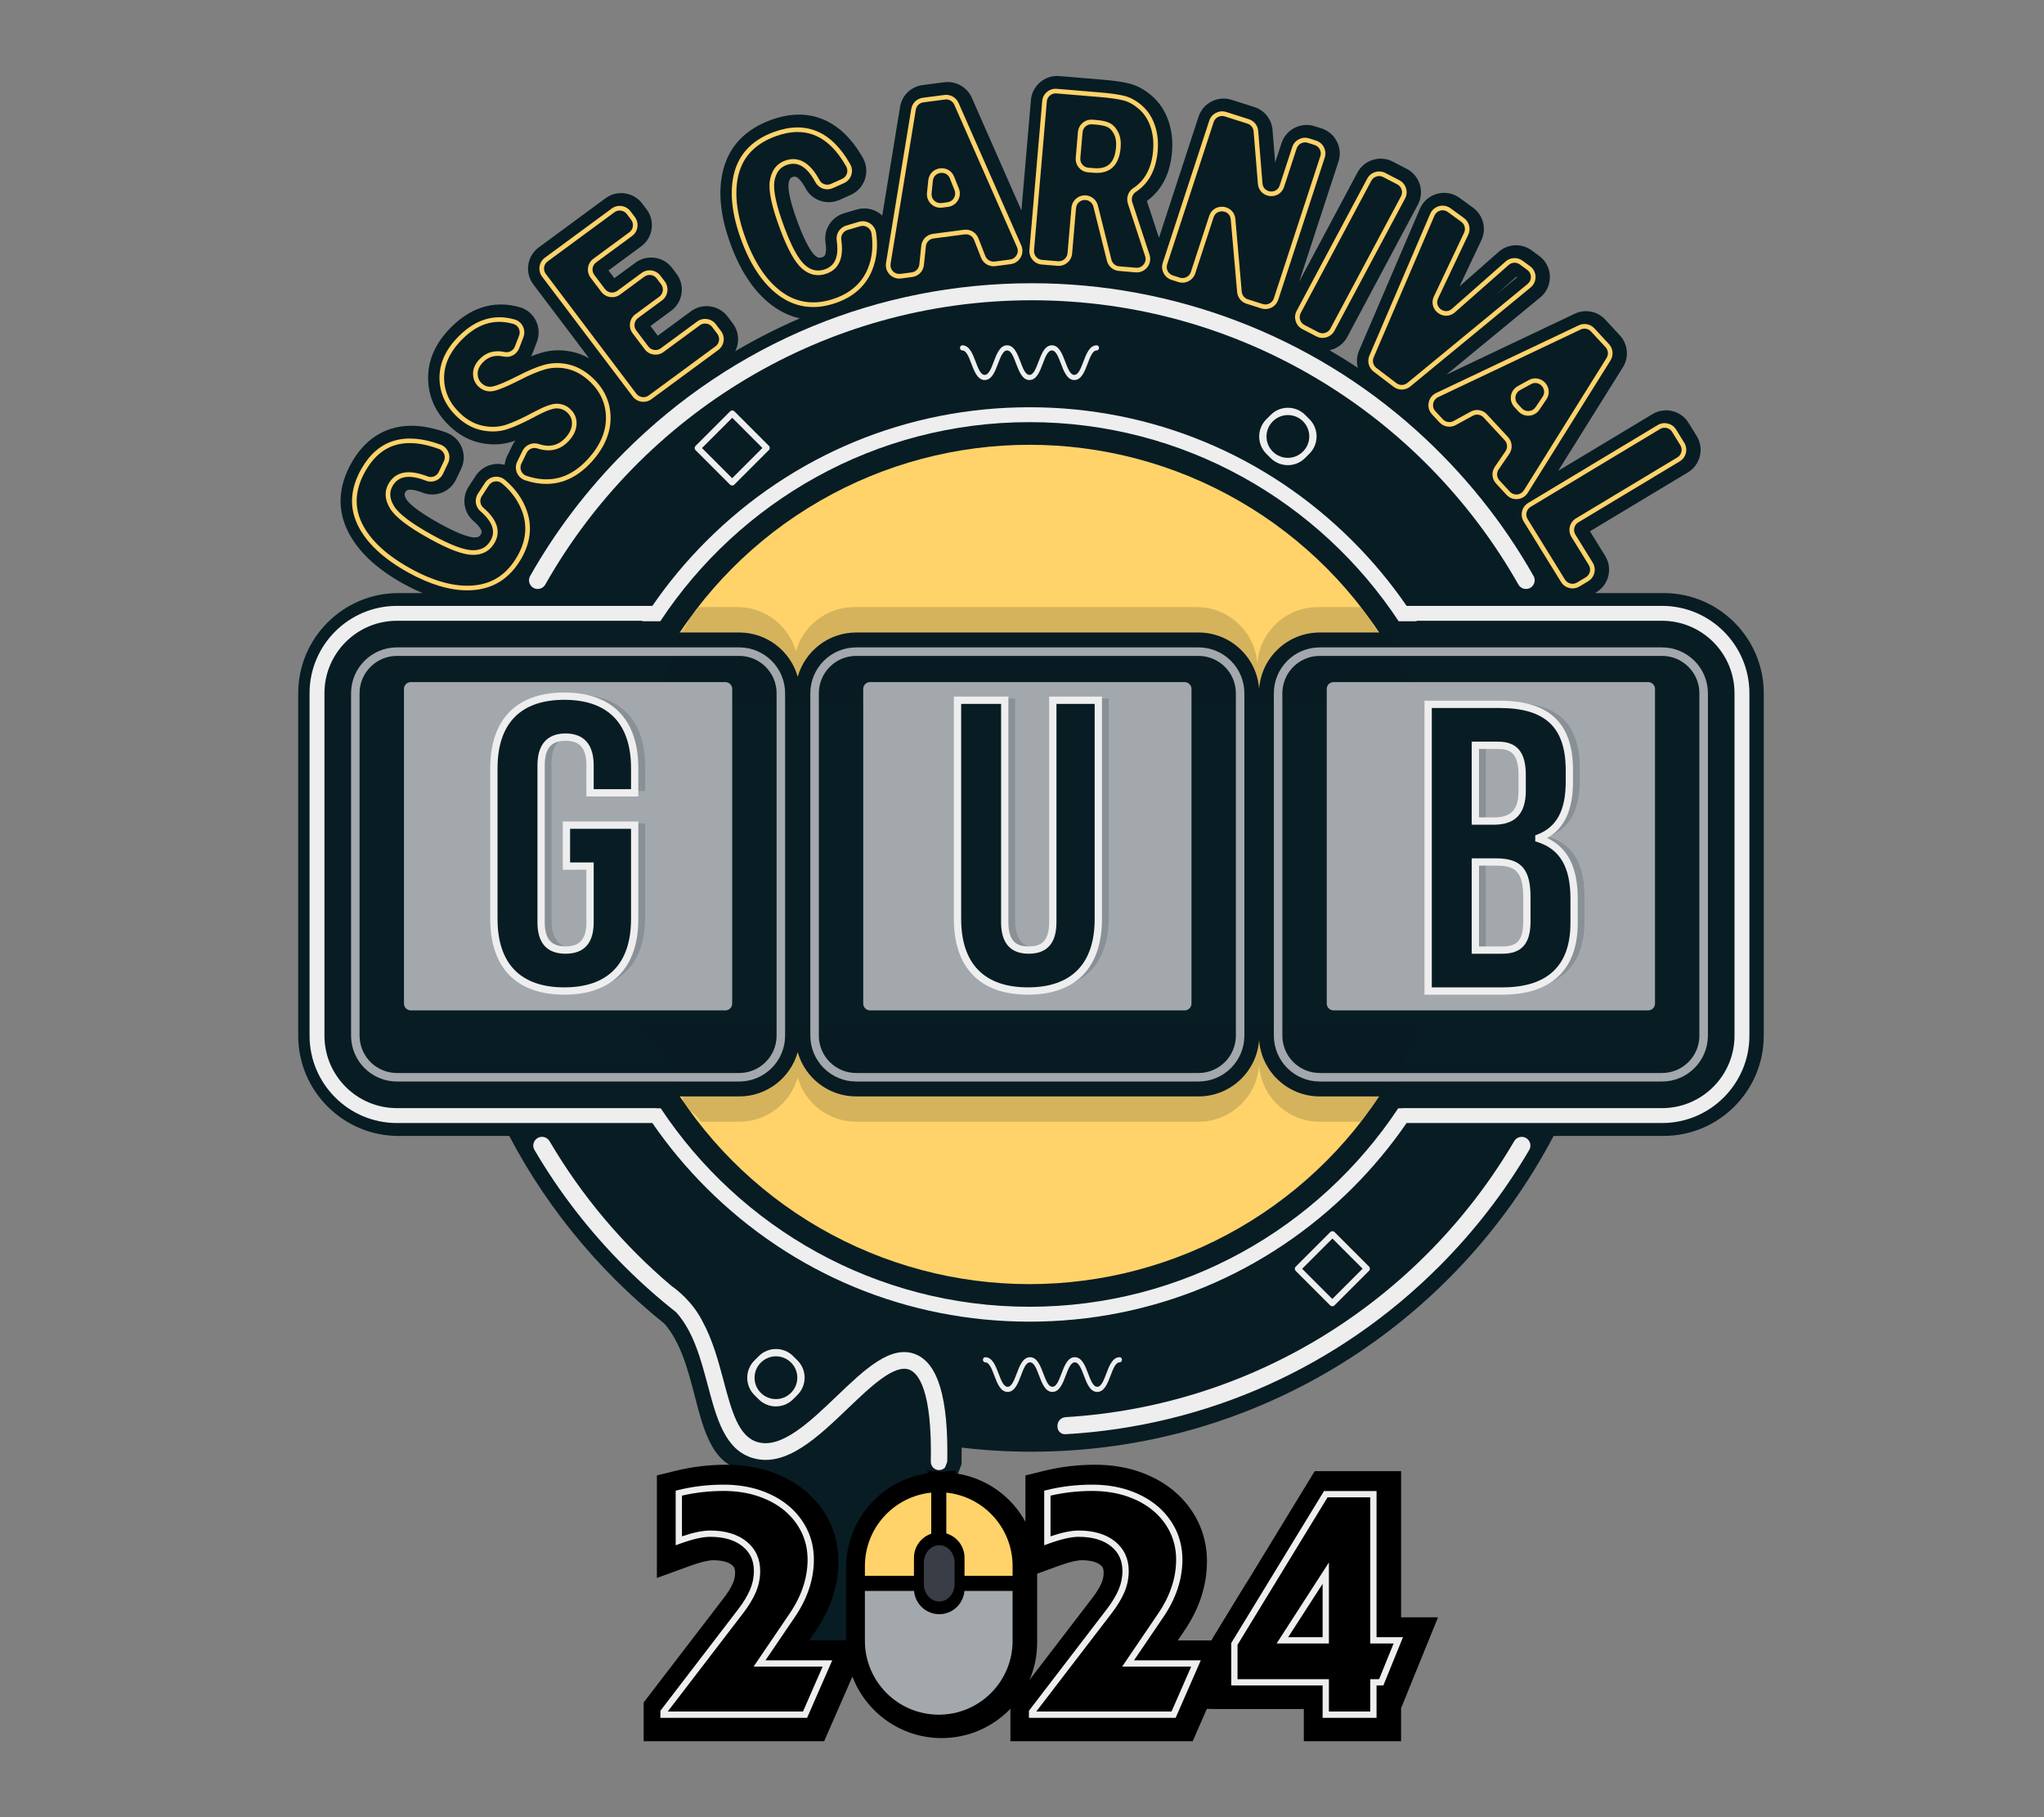 <?xml version="1.0" encoding="utf-8"?>
<!-- Generator: Adobe Illustrator 26.0.0, SVG Export Plug-In . SVG Version: 6.00 Build 0)  -->
<svg version="1.1" id="Layer_1" xmlns="http://www.w3.org/2000/svg" xmlns:xlink="http://www.w3.org/1999/xlink" x="0px" y="0px"
	 viewBox="0 0 4500 4000" style="enable-background:new 0 0 4500 4000;" xml:space="preserve">
<rect x="0" y="0" width="4500" height="4000" fill="#808080" stroke="none"/>
<style type="text/css">
	.st0{fill:#081C23;}
	.st1{fill:#FFD36A;}
	.st2{fill:#EEEEEE;}
	.st3{opacity:0.17;fill:#081C23;}
	.st4{fill:#A3A8AD;}
	.st5{opacity:0.17;}
	.st6{fill:#393D46;}
</style>
<g>
	<g>
		<path class="st0" d="M1975.37,3005.05c-52.96-22.02-109.34,33.34-169.04,91.95c-58.26,57.2-118.51,116.33-169.73,101.38
			c-41.09-12-55.78-68.58-72.79-134.11c-11.27-43.41-23.67-91-45.9-132.49c-21.84-44.21-57.15-70.77-64.58-76.02
			c-0.53-0.38-1.03-0.77-1.52-1.19c-103.68-90.05-192.32-197.76-261.44-318.63c-3.36-5.88-9.47-9.52-16.11-9.52h-0.12
			c-14.4,0-23.4,16.07-16.11,28.82c52.83,92.5,117.5,178.69,193.3,256.52c35.18,36.12,72.16,69.72,110.65,100.85
			c0.11,0.13,0.18,0.28,0.29,0.4c36.67,42.07,52.34,102.43,67.49,160.81c18.98,73.13,36.91,142.21,97.3,159.85
			c70.42,20.58,138.03-45.77,203.55-110.09c48.98-48.09,99.64-97.82,131.67-84.49c18.36,7.63,48.69,44.06,45.56,202.2
			c-0.19,9.93,7.38,18.27,17.16,18.62c0.2,0,0.4,0.01,0.6,0.01c4.88,0,9.48-2.09,12.87-5.89c1.59-4.35,3.05-8.33,4.65-12.68
			C2045.78,3102.43,2023.62,3025.12,1975.37,3005.05z"/>
		<g>
			<path class="st0" d="M3662.47,1305.44h-150.98l2.92-1.75c13.37-8.03,22.76-20.82,26.44-35.98c3.68-15.16,1.19-30.83-7.01-44.1
				l-33.45-54.13l215.56-129.63c13.37-8.03,22.76-20.82,26.44-35.98c3.68-15.16,1.19-30.81-7.01-44.08l-18.01-29.15
				c-16.57-26.85-52.06-35.45-79.12-19.2l-207.81,124.96l142.51-228.04c13.82-22.12,11.09-50.91-6.62-70.05l-32.15-34.71
				c-17.29-18.69-44.33-23.89-67.33-12.99l-282.33,133.97l206.54-169.96c13.93-11.46,21.63-28.38,21.1-46.42
				c-0.53-18.05-9.2-34.47-23.78-45.1l-16.57-12.07c-22.1-16.1-51.87-14.73-72.41,3.36l-86.15,75.93l48.06-101.48
				c11.9-25.12,4.22-55.23-18.23-71.59l-29.74-21.66c-14.33-10.43-32.34-13.73-49.42-9.03c-17.1,4.7-30.9,16.73-37.9,33.02
				l-133.87,312.08c-5.32,12.35-6.02,25.72-2.7,37.98c-20.42-13.5-41.24-26.42-62.41-38.73c16.57-3.49,30.98-14.09,39.13-29.36
				l155.41-291.11c7.33-13.75,8.84-29.53,4.22-44.42c-4.62-14.9-14.78-27.04-28.62-34.24l-30.92-16.07
				c-28.02-14.56-62.92-3.73-77.78,24.14l-128.2,240.13l86.4-264.19c4.85-14.8,3.6-30.57-3.49-44.41
				c-7.09-13.86-19.16-24.08-34-28.79l-15.18-4.83c-30.19-9.62-62.75,7.07-72.59,37.18l-14.03,42.86l-5.85-71.76
				c-1.92-23.51-17.69-43.33-40.16-50.48l-50.06-15.91c-30.19-9.62-62.75,7.07-72.59,37.18l-87.19,266.56l-26.6-80.97
				c32.62-23.66,51.21-59.73,55.3-107.36c2.13-24.64-0.51-47.84-7.82-68.92c-7.69-22.17-19.86-40.61-36.11-54.78
				c-15.76-13.73-32.49-22.95-49.74-27.4c-13.97-3.6-33.77-6.49-58.83-8.58l-95.56-7.98c-31.73-2.66-59.79,21.01-62.53,52.74
				l-20.91,243.16l-109.29-248.2c-10.28-23.34-35.15-37.37-60.51-34.09l-47.69,6.24c-25.55,3.32-45.5,22.65-49.67,48.04
				l-39.22,239.24c-2.64-2.49-5.53-4.75-8.66-6.73c-14.12-8.96-31.41-11.37-47.42-6.64l-28.02,8.28
				c-27.49,8.13-45.06,35.6-40.88,63.94c2.7,18.27,0.17,25.96-1.57,28.92c-1.3,2.23-2.68,2.79-5.37,3.77
				c-5.81,2.09-9.52,2.06-16.16-3.71c-4.86-4.26-18.29-19.76-37.62-71.69c-21.82-58.6-21.59-80.31-20.5-86.91
				c1.92-11.54,5.81-12.95,8.35-13.88c3.11-1.13,5-1.7,7.84-0.58c3.62,1.43,11.2,6.62,21.25,25.36
				c14.22,26.55,46.99,37.69,74.55,25.38l24.76-11.05c14.86-6.62,26.32-19.31,31.41-34.77c5.09-15.44,3.43-32.41-4.56-46.55
				c-23.61-41.84-52.93-70.33-87.09-84.66c-34.6-14.52-73.22-14.24-114.76,0.83c-55.94,20.27-91.36,56.76-105.25,108.44
				c-12.73,47.38-7.17,103.72,16.56,167.44c23.51,63.19,56.19,109.32,97.09,137.17c17.2,11.71,35.51,19.67,54.72,23.85
				c-48.87,21.1-96.45,45.27-142.47,72.39c2.87-5.6,4.85-11.69,5.77-18.1c2.26-15.44-1.7-30.81-11.11-43.25l-11.31-14.99
				c-19.03-25.15-55.13-30.41-80.53-11.73l-73.2,53.85l-16.12-21.33l45.44-33.43c12.56-9.26,20.74-22.85,22.98-38.32
				c2.24-15.44-1.7-30.81-11.11-43.25l-9.65-12.77c-19.01-25.15-55.13-30.41-80.51-11.73l-46.65,34.32l-12.94-17.1l71.97-52.97
				c12.58-9.26,20.76-22.87,23-38.31c2.24-15.44-1.7-30.81-11.11-43.27l-9.65-12.77c-19.01-25.13-55.13-30.4-80.53-11.73
				l-147.19,108.31c-12.58,9.26-20.74,22.85-22.98,38.3c-2.26,15.46,1.7,30.81,11.11,43.27l122.98,162.71
				c-11.99-6.83-24.57-11.67-37.58-14.48c-22.59-4.86-44.84-4.32-66.15,1.62c-7.5,2.09-15.63,4.9-24.34,8.35
				c1.34-2.39,2.53-4.92,3.54-7.54l9.3-24.19c5.83-15.12,5.05-32.15-2.15-46.67c-7.24-14.59-19.8-25.12-35.37-29.64
				c-57.94-16.84-112.98,1.24-159.16,52.29c-30.36,33.56-44.69,70.76-42.58,110.59c2.13,39.9,19.7,74.67,52.25,103.33
				c19.52,17.2,41.5,28.25,65.33,32.87c23.46,4.56,46.12,3.49,67.31-3.19c2.24-0.7,4.58-1.49,7.01-2.36
				c-2.51,3.17-4.71,6.64-6.54,10.39l-11.48,23.46c-3.04,6.18-4.88,12.78-5.58,19.48c-7.58-2.07-15.57-2.6-23.53-1.43
				c-16.42,2.41-31.04,11.75-40.13,25.64l-15.63,23.95c-15.78,24.19-11.22,56.62,10.64,75.48c14.69,12.65,17.48,20.31,17.99,23.02
				c0.45,2.36-0.13,3.51-1.49,5.9c-2.94,5.17-5.71,7.45-14.59,7.3c-6.56-0.11-27.11-3.28-76.21-30.43
				c-55.34-30.62-69.56-47.35-73.1-53.12c-6.05-9.86-4.15-13.22-2.88-15.42c1.6-2.83,2.56-4.34,5.41-5.28
				c3.73-1.23,13.03-2.11,33.28,5.81c28.09,10.99,60.26-1.81,73.25-29.15l11.35-23.89c6.96-14.67,7.43-31.72,1.28-46.76
				c-6.15-15.05-18.4-26.87-33.66-32.47c-45.48-16.67-86.49-19.52-121.92-8.5c-35.92,11.2-65.15,36.24-86.89,74.48
				c-29.28,51.49-32.17,102.08-8.62,150.37c21.5,44.08,62.77,83.21,122.66,116.34c14.35,7.94,28.47,14.75,42.31,20.5H877.1
				c-121.64,0-220.57,98.95-220.57,220.57v753.77c0,121.62,98.94,220.57,220.57,220.57h244.02
				c89.73,170.83,216.42,319.2,369.44,434.49c20.45,34.97,32.26,79.25,43.77,122.41c18.74,70.37,39.92,149.62,108.7,176.11
				c-21.82,1.43-43.26,4.7-64.02,9.79l-21.51,5.3v150.41l37.94-13.8c25.94-9.43,40.45-11.41,48.04-11.41
				c19.95,0,35.28,4.2,45.56,12.46c8.79,7.05,12.71,15.73,12.71,28.11c0,8.77-1.77,17.4-5.26,25.63
				c-4.09,9.56-10.5,20.08-19.06,31.26l-148.11,193.18v43.12h307.74l64.5-147.43c8.56,82.72,78.67,147.43,163.59,147.43
				c57.72,0,108.55-29.9,137.92-74.99v-317.18c-21.76-33.41-55.43-58.44-95.51-68.99l0.94-1.04l8.41-22.33l0.09-4.85
				c0.21-10.91,0.26-21.4,0.17-31.56c50.37,5.94,101.61,9.01,153.57,9.01c499.2,0,932.56-281.87,1149.62-695.13h242.1
				c121.62,0,220.57-98.95,220.57-220.57v-753.77C3883.04,1404.39,3784.09,1305.44,3662.47,1305.44z M3338.23,609.1l1.64,1.21
				l-45.56,37.48L3338.23,609.1z"/>
		</g>
		<circle class="st1" cx="2266.47" cy="1902.85" r="923.78"/>
		<path class="st0" d="M3659.16,1392.25h-753.78c-70.61,0-128.57,55.02-133.35,124.44c-4.78-69.42-62.74-124.44-133.35-124.44
			h-753.78c-61.15,0-112.81,41.28-128.66,97.42c-15.86-56.14-67.51-97.42-128.66-97.42H873.78c-73.73,0-133.71,59.98-133.71,133.7
			v753.79c0,73.73,59.98,133.71,133.71,133.71h753.78c61.15,0,112.81-41.28,128.66-97.42c15.86,56.14,67.51,97.42,128.66,97.42
			h753.78c70.61,0,128.57-55.03,133.35-124.44c4.78,69.41,62.74,124.44,133.35,124.44h753.78c73.73,0,133.71-59.98,133.71-133.71
			v-753.79C3792.86,1452.23,3732.88,1392.25,3659.16,1392.25z"/>
		<g>
			<g>
				<path class="st2" d="M1261.53,1848.54h32.87c0.53-9.61,1.25-19.18,2.06-28.71h-32.96
					C1262.72,1829.37,1262.03,1838.94,1261.53,1848.54z"/>
				<path class="st2" d="M3236.48,1819.83c0.81,9.54,1.53,19.1,2.06,28.71h32.87c-0.51-9.6-1.2-19.17-1.97-28.71H3236.48z"/>
				<path class="st2" d="M3659.16,1333.67h-562.43c-34.75-50.49-74.34-98.19-118.62-142.47
					c-190.09-190.09-442.82-294.77-711.64-294.77c-268.82,0-521.56,104.69-711.64,294.77c-44.28,44.27-83.87,91.97-118.62,142.47
					H873.78c-106.03,0-192.28,86.26-192.28,192.28v753.79c0,106.03,86.26,192.28,192.28,192.28h562.44
					c34.75,50.49,74.33,98.19,118.61,142.47c190.09,190.09,442.82,294.77,711.64,294.77c268.82,0,521.55-104.68,711.64-294.77
					c44.27-44.27,83.86-91.98,118.61-142.47h562.44c106.03,0,192.28-86.26,192.28-192.28v-753.79
					C3851.44,1419.93,3765.18,1333.67,3659.16,1333.67z M3818.64,2279.74c0,87.94-71.54,159.48-159.48,159.48h-572.7
					c0.01,0.13,0,0.26,0.01,0.38h-8.18c-174.5,263.04-473.2,436.86-811.82,436.86s-637.32-173.82-811.82-436.86h-9.83
					c0-0.13-0.02-0.25-0.03-0.38H873.78c-87.94,0-159.48-71.54-159.48-159.48v-753.79c0-87.94,71.54-159.48,159.48-159.48h540.78
					c-0.23,0.36-0.46,0.72-0.69,1.08h39.77c174.34-263.87,473.57-438.32,812.82-438.32s638.48,174.45,812.82,438.32h39.77
					c-0.23-0.36-0.46-0.72-0.69-1.08h540.78c87.94,0,159.48,71.54,159.48,159.48V2279.74z"/>
			</g>
		</g>
		<path class="st3" d="M1416.85,2254.15v21.98c18.76,3.11,36.21,13.87,45.77,31.12c21.98,39.63,35.86,81.3,42.87,124.75
			c2.47,3.28,4.8,6.65,7.05,10.08c12.58,5.68,23.16,15.26,30.16,27.11h84.86c61.15,0,112.81-41.28,128.66-97.42
			c15.86,56.14,67.51,97.42,128.66,97.42h753.78c70.61,0,128.57-55.03,133.35-124.44c4.78,69.41,62.74,124.44,133.35,124.44h91.82
			c4.59-9.41,11.36-17.63,19.64-23.98c0.32-0.7,0.6-1.42,0.96-2.11c2.64-8.12,7.15-15.14,13.54-21.07c0.8-0.8,1.59-1.59,2.39-2.39
			c0.22-0.22,0.48-0.4,0.7-0.62c8.2-18.77,25-33.34,45.13-38.25c1.93-2.28,3.85-4.57,5.79-6.85c0.17-5.17,0.11-10.38-0.27-15.67
			c-1.61-22.25,11.41-42.34,29.58-54.23v-49.86H1416.85z"/>
		<path class="st3" d="M3081.1,1447.22c0.38-5.29,0.45-10.51,0.27-15.67c-6.45-7.57-12.81-15.22-19.21-22.83
			c-4.94-2.11-9.53-4.88-13.79-8.09c-14.25-8.09-25.36-21.36-30.57-37.05c-6.41-5.68-11.71-12.56-15.56-20.26
			c-1.96-2.23-3.79-4.57-5.44-7.04h-95.42c-70.61,0-128.57,55.03-133.35,124.44c-4.78-69.41-62.74-124.44-133.35-124.44h-753.78
			c-61.15,0-112.81,41.28-128.66,97.42c-15.86-56.14-67.51-97.42-128.66-97.42h-87.09c-4.06,7.32-9.48,13.83-15.88,19.18
			c-1.34,2.19-2.85,4.26-4.43,6.28c-3.12,12.02-9.65,22.85-18.5,31.31c-7.72,36.41-20.4,71.54-39.04,105.17
			c-9.56,17.25-27.01,28.01-45.77,31.12v21.98h1697.81v-49.86C3092.51,1489.56,3079.49,1469.47,3081.1,1447.22z"/>
		<g>
			<g>
				<g>
					<g>
						<path class="st4" d="M1596.95,2224.1H904.4c-8.32,0-15.06-6.74-15.06-15.06v-692.55c0-8.32,6.74-15.06,15.06-15.06h692.55
							c8.32,0,15.06,6.74,15.06,15.06v692.55C1612.01,2217.36,1605.27,2224.1,1596.95,2224.1z"/>
					</g>
					<g>
						<path class="st4" d="M1627.57,2380.64H873.78c-55.64,0-100.9-45.26-100.9-100.9v-753.79c0-55.64,45.27-100.9,100.9-100.9
							h753.78c55.64,0,100.9,45.27,100.9,100.9v753.79C1728.47,2335.38,1683.2,2380.64,1627.57,2380.64z M873.78,1443.8
							c-45.3,0-82.16,36.85-82.16,82.16v753.79c0,45.3,36.86,82.16,82.16,82.16h753.78c45.3,0,82.16-36.86,82.16-82.16v-753.79
							c0-45.3-36.86-82.16-82.16-82.16H873.78z"/>
					</g>
				</g>
			</g>
			<g>
				<g>
					<g>
						<path class="st4" d="M2608.06,2224.1h-692.55c-8.32,0-15.06-6.74-15.06-15.06v-692.55c0-8.32,6.74-15.06,15.06-15.06h692.55
							c8.32,0,15.06,6.74,15.06,15.06v692.55C2623.12,2217.36,2616.38,2224.1,2608.06,2224.1z"/>
					</g>
					<g>
						<g>
							<path class="st4" d="M2638.68,2380.64h-753.78c-55.64,0-100.9-45.26-100.9-100.9v-753.79c0-55.64,45.27-100.9,100.9-100.9
								h753.78c55.64,0,100.9,45.27,100.9,100.9v753.79C2739.58,2335.38,2694.31,2380.64,2638.68,2380.64z M1884.89,1443.8
								c-45.3,0-82.16,36.85-82.16,82.16v753.79c0,45.3,36.86,82.16,82.16,82.16h753.78c45.3,0,82.16-36.86,82.16-82.16v-753.79
								c0-45.3-36.86-82.16-82.16-82.16H1884.89z"/>
						</g>
					</g>
				</g>
			</g>
			<g>
				<g>
					<g>
						<path class="st4" d="M3628.54,2224.1h-692.55c-8.32,0-15.06-6.74-15.06-15.06v-692.55c0-8.32,6.74-15.06,15.06-15.06h692.55
							c8.32,0,15.06,6.74,15.06,15.06v692.55C3643.6,2217.36,3636.86,2224.1,3628.54,2224.1z"/>
					</g>
					<g>
						<path class="st4" d="M3659.16,2380.64h-753.78c-55.64,0-100.9-45.26-100.9-100.9v-753.79c0-55.64,45.26-100.9,100.9-100.9
							h753.78c55.64,0,100.9,45.27,100.9,100.9v753.79C3760.06,2335.38,3714.8,2380.64,3659.16,2380.64z M2905.37,1443.8
							c-45.3,0-82.16,36.85-82.16,82.16v753.79c0,45.3,36.86,82.16,82.16,82.16h753.78c45.3,0,82.16-36.86,82.16-82.16v-753.79
							c0-45.3-36.86-82.16-82.16-82.16H2905.37z"/>
					</g>
				</g>
			</g>
		</g>
		<g>
			<g>
				<g>
					<path class="st1" d="M1028.76,1299.46c-39.21,0-82.88-13.18-130.12-39.31c-54.7-30.25-92.02-65.24-110.92-103.99
						c-19.22-39.39-16.6-81.12,7.78-124.01c36.63-64.43,95.34-82.4,174.48-53.38c7.8,2.86,14.07,8.91,17.22,16.6
						c3.15,7.7,2.91,16.43-0.66,23.94l-11.35,23.89c-6.64,13.98-23.07,20.55-37.39,14.94c-36.81-14.4-60.89-10.54-73.6,11.83
						c-7.68,13.51-6.58,27.97,3.38,44.2c10.4,16.94,38.5,38.16,83.52,63.06c40.19,22.23,70.28,33.66,89.44,33.96
						c18.23,0.28,31.21-6.77,39.64-21.59c11.51-20.25,4.11-41.29-22.62-64.34c-11.16-9.63-13.49-26.22-5.41-38.59l15.63-23.94
						c4.64-7.11,12.13-11.89,20.54-13.12c8.39-1.23,16.92,1.21,23.4,6.68c23.24,19.64,39.54,42.82,48.44,68.88
						c11.67,34.16,7.65,68.97-11.96,103.47c-23.82,41.9-58.27,65.44-102.4,69.96C1040.22,1299.18,1034.54,1299.46,1028.76,1299.46z
						 M902.19,975.34c-42.07,0-74.36,20.51-97.86,61.83c-22.62,39.8-25.14,78.33-7.48,114.53c17.97,36.83,53.87,70.33,106.7,99.55
						c52.35,28.96,99.86,41.49,141.2,37.24c41.24-4.23,72.18-25.45,94.59-64.87c18.11-31.86,21.87-63.87,11.18-95.15
						c-8.3-24.3-23.57-45.96-45.38-64.4c-4.25-3.59-9.84-5.19-15.36-4.38c-5.53,0.81-10.45,3.95-13.5,8.63l-15.63,23.94
						c-5.31,8.13-3.79,19.01,3.54,25.33c30.56,26.35,38.91,52.28,24.82,77.07c-10.28,18.08-26.65,27.08-48.64,26.73
						c-21.14-0.34-51.95-11.86-94.2-35.23c-47.23-26.12-75.78-47.92-87.27-66.64c-11.9-19.4-13.1-37.75-3.55-54.55
						c15.43-27.13,44.41-32.6,86.15-16.27c9.38,3.67,20.13-0.65,24.5-9.84l11.35-23.89c2.38-5.01,2.53-10.59,0.43-15.73
						c-2.1-5.13-6.11-9-11.3-10.91C942.93,979.68,921.53,975.34,902.19,975.34z"/>
				</g>
				<g>
					<path class="st1" d="M1202.68,1065.2c-14.95,0-30.48-2.65-46.57-7.97c-8.16-2.7-14.75-8.78-18.08-16.7
						c-3.32-7.89-3.07-16.82,0.7-24.51l11.49-23.46c6.48-13.23,21.79-19.77,35.62-15.2c24.15,7.99,43.62,3.33,59.53-14.25
						c8.84-9.77,13.51-19.98,13.86-30.36c0.34-10.15-3.43-18.54-11.51-25.66c-6.09-5.37-13.23-8.05-21.83-8.21
						c-6.03-0.07-18.64,2.62-44.15,16.23c-27.52,14.82-49.68,24.91-65.86,29.99c-16.67,5.25-34.66,6.06-53.45,2.41
						c-18.83-3.65-36.34-12.51-52.04-26.33c-26.62-23.45-40.99-51.58-42.69-83.61c-1.7-32.02,10.18-62.33,35.3-90.1
						c38.97-43.06,82.81-57.91,130.29-44.11c7.88,2.29,14.25,7.63,17.92,15.05c3.7,7.45,4.1,16.18,1.11,23.95l-9.31,24.19
						c-5.29,13.75-19.54,21.44-33.88,18.31c-19.35-4.24-34.77,0.35-47.13,14.01c-7.36,8.13-10.75,16.26-10.37,24.86
						c0.38,8.55,3.46,15.26,9.41,20.5c6.91,6.09,14.62,8.21,23.54,6.48c9.98-1.93,27.89-9.4,53.23-22.21
						c23.43-12.23,43.65-20.77,60.02-25.34c16.84-4.7,34.52-5.11,52.56-1.22c18.09,3.9,35.27,12.94,51.07,26.85l0,0
						c27.65,24.34,42.04,54.17,42.78,88.66c0.74,34.35-13.24,67.63-41.55,98.92C1273.26,1048.87,1239.76,1065.19,1202.68,1065.2z
						 M1176.78,986.08c-7.19,0-14.09,4.12-17.43,10.96l-11.49,23.46c-2.47,5.04-2.64,10.91-0.46,16.09
						c2.19,5.21,6.53,9.21,11.9,10.98c52.54,17.36,96.97,4.92,135.83-38.03c26.51-29.3,39.61-60.22,38.93-91.88
						c-0.67-31.53-13.91-58.86-39.33-81.25l0,0c-14.48-12.75-30.12-21.01-46.49-24.54c-16.41-3.54-32.45-3.18-47.68,1.07
						c-15.69,4.39-35.24,12.66-58.11,24.59c-26.61,13.45-44.89,21.02-55.94,23.15c-12.05,2.34-22.89-0.64-32.19-8.83
						c-8.02-7.06-12.34-16.38-12.84-27.68c-0.5-11.25,3.87-22.06,12.99-32.13c14.81-16.37,33.94-22.13,56.84-17.12
						c9.26,2.02,18.8-3.15,22.22-12.03l9.31-24.19c1.97-5.12,1.7-10.87-0.73-15.78c-2.4-4.84-6.53-8.32-11.65-9.8
						c-44.05-12.79-83.27,0.67-119.91,41.17c-23.24,25.69-34.24,53.53-32.69,82.74c1.55,29.2,14.76,54.94,39.26,76.52
						c14.32,12.61,30.22,20.68,47.26,23.98c17.11,3.32,33.42,2.6,48.46-2.13c15.57-4.89,37.13-14.73,64.1-29.25
						c22.35-11.93,38.46-17.62,49.14-17.44c10.96,0.2,20.5,3.82,28.36,10.74c10.36,9.12,15.39,20.44,14.95,33.63
						c-0.43,12.85-5.98,25.24-16.48,36.84c-18.63,20.59-42.27,26.34-70.26,17.09C1180.71,986.39,1178.73,986.08,1176.78,986.08z"/>
				</g>
				<g>
					<path class="st1" d="M1416.6,884.5c-9,0-17.91-4.05-23.7-11.72L1193.51,609c-4.82-6.37-6.83-14.23-5.68-22.14
						c1.15-7.9,5.33-14.86,11.76-19.6l147.2-108.3c12.99-9.56,31.47-6.87,41.2,6l9.65,12.77c4.82,6.37,6.83,14.23,5.68,22.14
						c-1.15,7.9-5.33,14.86-11.76,19.6l-79.19,58.26c-4.23,3.11-6.97,7.68-7.73,12.87c-0.76,5.19,0.57,10.36,3.73,14.54l23.57,31.18
						c6.39,8.45,18.53,10.22,27.06,3.94l53.66-39.48c12.99-9.56,31.47-6.87,41.2,6l9.65,12.77c4.82,6.37,6.83,14.23,5.68,22.14
						c-1.15,7.9-5.33,14.86-11.76,19.6l-52.64,38.73c-4.23,3.11-6.97,7.68-7.73,12.87c-0.76,5.19,0.57,10.36,3.73,14.54l26.76,35.4
						c6.39,8.45,18.53,10.22,27.06,3.94l80.21-59.02c12.99-9.56,31.47-6.87,41.2,6l11.33,14.99c4.82,6.37,6.83,14.23,5.68,22.14
						c-1.15,7.9-5.33,14.86-11.76,19.6l-147.2,108.3C1428.84,882.63,1422.7,884.5,1416.6,884.5z M1364.3,463.4
						c-4.01,0-8.04,1.22-11.49,3.76l-147.2,108.3c-4.23,3.11-6.97,7.68-7.73,12.87c-0.76,5.19,0.57,10.36,3.73,14.54L1401,866.64
						c6.39,8.45,18.53,10.22,27.06,3.94l147.2-108.3c4.23-3.11,6.97-7.68,7.73-12.87c0.76-5.19-0.57-10.36-3.73-14.54l-11.33-14.99
						c-6.39-8.45-18.53-10.22-27.06-3.94l-80.21,59.02c-12.99,9.56-31.47,6.87-41.2-6l-26.76-35.4c-4.82-6.37-6.83-14.23-5.68-22.14
						c1.15-7.9,5.33-14.86,11.76-19.6l52.64-38.73c4.23-3.11,6.97-7.68,7.73-12.87c0.76-5.19-0.57-10.36-3.73-14.54l-9.65-12.77
						c-6.39-8.45-18.53-10.22-27.06-3.94l-53.66,39.48c-12.99,9.56-31.47,6.87-41.2-6l-23.57-31.18
						c-4.82-6.37-6.83-14.23-5.68-22.14c1.15-7.9,5.33-14.86,11.76-19.6l79.19-58.26c4.23-3.11,6.97-7.68,7.73-12.87
						c0.76-5.19-0.57-10.36-3.73-14.54l-9.65-12.77C1376.07,466.06,1370.22,463.4,1364.3,463.4z"/>
				</g>
				<g>
					<path class="st1" d="M1790.09,675.85c-25.42,0-49.22-7.48-71.15-22.42c-35.96-24.48-65.07-66.08-86.5-123.66
						c-21.63-58.09-26.93-108.63-15.75-150.22c11.35-42.25,40.82-72.26,87.57-89.2c70.19-25.44,126.58-1.5,167.59,71.15
						c4.08,7.23,4.93,15.91,2.33,23.81c-2.61,7.92-8.47,14.4-16.08,17.8l-24.76,11.05c-14.11,6.3-30.85,0.62-38.11-12.92
						c-18.44-34.41-39.26-46.85-63.64-38.01c-14.78,5.36-23.49,17.07-26.62,35.8c-3.26,19.53,4.1,53.66,21.89,101.44
						c15.87,42.65,31.19,70.61,45.54,83.12c13.67,11.92,28.19,14.87,44.38,9c22.13-8.02,30.4-28.77,25.28-63.43
						c-2.14-14.47,6.86-28.52,20.92-32.67l28.01-8.27c8.21-2.42,17.06-1.19,24.29,3.4c7.2,4.56,12.08,11.99,13.38,20.39
						c4.62,29.69,1.71,57.62-8.65,83.02c-13.64,33.43-39.62,57.28-77.21,70.91C1824.56,672.55,1806.97,675.85,1790.09,675.85z
						 M1756.07,290.59c-15.14,0-31.23,3.11-48.34,9.31c-43.45,15.74-70.77,43.43-81.21,82.28c-10.62,39.51-5.42,87.97,15.46,144.04
						c20.68,55.56,48.5,95.53,82.69,118.8c33.65,22.91,72.23,26.73,114.66,11.36c34.78-12.61,58.75-34.54,71.26-65.19
						c9.66-23.67,12.36-49.78,8.02-77.62c-0.86-5.51-4.06-10.38-8.78-13.37c-4.75-3.01-10.57-3.83-15.97-2.23l-28.01,8.27
						c-9.24,2.73-15.15,11.94-13.74,21.44c5.85,39.63-4.87,64.69-31.87,74.47c-19.7,7.14-38.04,3.47-54.52-10.9
						c-15.85-13.83-31.68-42.37-48.38-87.24c-18.68-50.16-26-85.06-22.39-106.67c3.74-22.36,14.9-37.06,33.18-43.68
						c29.53-10.7,55.13,3.69,76.07,42.76c4.75,8.87,15.74,12.57,25.01,8.44l24.76-11.05c5-2.23,8.85-6.5,10.56-11.7
						c1.73-5.26,1.19-10.81-1.52-15.62C1834.34,315.73,1799.09,290.59,1756.07,290.59z"/>
				</g>
				<g>
					<path class="st1" d="M1979.78,613.2c-7.97,0-15.54-3.18-21.19-9.03c-6.58-6.8-9.48-16.06-7.95-25.4l55.56-338.96
						c2.13-13,12.34-22.88,25.4-24.59l47.7-6.23c12.96-1.68,25.69,5.48,30.96,17.44l138.12,313.66c3.8,8.62,3.32,18.28-1.3,26.49
						c-4.62,8.21-12.64,13.62-21.98,14.84l-33.83,4.42c-13.52,1.77-26.46-5.87-31.43-18.58l-15.33-39.16
						c-3.27-8.35-11.76-13.37-20.65-12.21l-68.69,8.98c-8.98,1.17-15.91,8.29-16.84,17.3l-4.27,41.23
						c-1.42,13.72-11.96,24.54-25.63,26.33l-24.71,3.23C1982.39,613.11,1981.08,613.2,1979.78,613.2z M2016.23,241.44l-55.56,338.96
						c-1.01,6.14,0.9,12.22,5.22,16.69c4.32,4.47,10.34,6.57,16.51,5.76l24.71-3.23c8.98-1.17,15.91-8.29,16.84-17.3l4.27-41.23
						c1.42-13.72,11.96-24.54,25.63-26.33l68.69-8.98c13.53-1.77,26.46,5.87,31.43,18.58l15.33,39.16
						c3.27,8.35,11.77,13.37,20.65,12.21l33.83-4.42c6.14-0.8,11.4-4.35,14.44-9.74c3.04-5.39,3.35-11.73,0.86-17.4l-138.12-313.66
						c-3.46-7.86-11.82-12.57-20.33-11.46l-47.7,6.23C2024.33,226.41,2017.63,232.9,2016.23,241.44L2016.23,241.44z M2070.25,457.27
						c-7.67,0-15.01-2.96-20.6-8.4c-6.53-6.35-9.74-15.2-8.81-24.26l2.84-27.7c1.42-13.83,11.63-24.41,25.4-26.32
						c13.78-1.91,26.48,5.49,31.61,18.42l10.32,25.99c3.4,8.56,2.67,18.02-2,25.95c-4.67,7.93-12.58,13.17-21.71,14.36l-13.16,1.72
						C2072.84,457.19,2071.54,457.27,2070.25,457.27z M2073.23,380.46c-0.95,0-1.87,0.07-2.76,0.19
						c-6.98,0.97-15.54,6.08-16.69,17.29l-2.84,27.7c-0.61,5.95,1.5,11.76,5.79,15.94c4.29,4.17,10.16,6.13,16.09,5.35l13.16-1.72
						c6-0.78,11.19-4.22,14.26-9.43c3.07-5.21,3.54-11.43,1.31-17.05l-10.32-25.99C2087.6,383.6,2079.8,380.46,2073.23,380.46z"/>
				</g>
				<g>
					<path class="st1" d="M2502.62,599.59c-0.83,0-1.66-0.03-2.49-0.1l-36.87-3.08c-12.65-1.05-23.21-10.04-26.28-22.35
						l-29.74-119.13c-2.02-8.09-8.96-13.99-17.27-14.68c-10.67-0.9-20.09,7.06-21.01,17.73l-8.61,100.18
						c-1.4,16.24-15.77,28.33-31.99,26.99l-34.97-2.92c-7.9-0.66-15.07-4.36-20.18-10.42c-5.11-6.06-7.55-13.75-6.87-21.65
						l28.17-327.67c1.4-16.24,15.75-28.35,31.99-26.99l95.57,7.98c23.47,1.96,41.67,4.58,54.12,7.78
						c12.94,3.35,25.8,10.53,38.21,21.34l0,0c12.5,10.89,21.91,25.26,27.98,42.72c6,17.31,8.14,36.56,6.37,57.22
						c-3.54,41.18-19.76,71.45-48.2,89.96c-7.38,4.8-10.55,14.17-7.72,22.78l37.92,115.43c3.11,9.47,1.28,19.79-4.9,27.61
						C2520.19,595.48,2511.65,599.59,2502.62,599.59z M2388.34,430c0.82,0,1.65,0.03,2.48,0.1c12.65,1.05,23.21,10.04,26.29,22.35
						l29.74,119.13c2.02,8.09,8.96,13.99,17.26,14.68l36.87,3.08c6.62,0.55,12.78-2.12,16.9-7.33c4.12-5.21,5.29-11.83,3.22-18.14
						l-37.92-115.43c-4.27-12.99,0.6-27.16,11.84-34.47c25.68-16.72,40.36-44.41,43.61-82.31c1.65-19.23-0.31-37.07-5.84-53.01
						c-5.48-15.76-13.91-28.68-25.05-38.39l0,0c-11.21-9.77-22.68-16.21-34.08-19.16c-11.89-3.06-29.53-5.58-52.43-7.5l-95.57-7.98
						c-10.68-0.88-20.1,7.06-21.01,17.73l-28.17,327.67c-0.45,5.19,1.16,10.24,4.52,14.22c3.36,3.98,8.07,6.41,13.26,6.84
						l34.97,2.92c10.69,0.9,20.1-7.06,21.01-17.73l8.61-100.18C2360.16,441.69,2373.15,430,2388.34,430z M2414.75,380.61
						c-2.27,0-4.6-0.1-7.01-0.3l-12.39-1.03c-7.9-0.66-15.07-4.36-20.18-10.42c-5.11-6.06-7.55-13.75-6.87-21.65l4.88-56.75
						c1.4-16.24,15.76-28.35,31.99-26.99l9.16,0.76c13.33,1.11,23.16,3.48,30.03,7.25c7.08,3.88,13.02,10.57,17.64,19.89
						c4.56,9.21,6.28,20.67,5.13,34.06v0C2464,361.67,2445.94,380.61,2414.75,380.61z M2402.68,273.54
						c-9.98,0-18.51,7.68-19.38,17.8l-4.88,56.75c-0.45,5.19,1.16,10.24,4.52,14.22c3.36,3.98,8.07,6.41,13.26,6.84l12.39,1.03
						c30.13,2.51,45.51-11.98,48.41-45.61c0.99-11.51-0.4-21.16-4.12-28.68c-3.67-7.41-8.19-12.62-13.41-15.48
						c-5.53-3.03-14.27-5.06-26-6.04l-9.16-0.76C2403.77,273.56,2403.22,273.54,2402.68,273.54z"/>
				</g>
				<g>
					<path class="st1" d="M2785.89,680.33c-2.96,0-5.96-0.45-8.92-1.39l-32.8-10.43c-11.43-3.63-19.49-13.7-20.53-25.64
						l-14.04-159.9c-1.03-11.68-9.89-16.8-17.17-17.63c-7.28-0.84-17.07,2.14-20.72,13.29l-40.28,123.18
						c-5.04,15.4-21.71,23.94-37.14,19.03L2579.1,616c-7.59-2.41-13.76-7.64-17.39-14.73c-3.63-7.09-4.27-15.15-1.79-22.72
						l102.37-313.03c5.04-15.4,21.7-23.94,37.14-19.03l50.05,15.92c11.5,3.66,19.57,13.8,20.55,25.83l9.42,115.4
						c0.96,11.72,9.82,16.89,17.12,17.75c7.3,0.86,17.12-2.1,20.78-13.28l27.63-84.48c5.04-15.4,21.7-23.94,37.15-19.03l15.18,4.83
						c7.59,2.41,13.76,7.64,17.39,14.73c3.63,7.08,4.26,15.15,1.79,22.72l-102.37,313.03
						C2810.04,672.37,2798.37,680.33,2785.89,680.33z M2690.13,455.04c1.17,0,2.32,0.07,3.46,0.2
						c11.96,1.37,24.68,10.21,26.14,26.85l14.04,159.9c0.69,7.85,5.98,14.46,13.49,16.85l32.8,10.43
						c10.15,3.23,21.09-2.38,24.4-12.5l102.37-313.03c1.62-4.97,1.21-10.27-1.18-14.92c-2.38-4.65-6.44-8.09-11.42-9.67l-15.18-4.83
						c-10.15-3.23-21.09,2.38-24.4,12.5l-27.63,84.48c-5.21,15.93-19.63,21.63-31.63,20.22c-11.99-1.41-24.7-10.32-26.06-27.02
						l-9.42-115.4c-0.64-7.9-5.94-14.56-13.5-16.96l-50.05-15.92c-10.15-3.23-21.09,2.38-24.4,12.5l-102.37,313.03
						c-1.63,4.97-1.21,10.27,1.18,14.92c2.38,4.65,6.44,8.09,11.42,9.67l15.18,4.83c10.15,3.23,21.09-2.38,24.4-12.5l40.28-123.18
						C2666.74,461.09,2678.98,455.04,2690.13,455.04z"/>
				</g>
				<g>
					<path class="st1" d="M2911.67,743.79c-4.59,0-9.23-1.06-13.56-3.31l-30.93-16.06c-7.08-3.68-12.28-9.9-14.64-17.52
						c-2.36-7.62-1.6-15.69,2.16-22.73l155.4-291.11c7.61-14.25,25.46-19.79,39.8-12.34l30.92,16.06
						c7.08,3.68,12.28,9.9,14.64,17.52s1.6,15.69-2.16,22.73l-155.4,291.11C2932.6,738.09,2922.29,743.79,2911.67,743.79z
						 M3036.31,387.57c-6.98,0-13.75,3.75-17.24,10.28l-155.4,291.11c-2.47,4.62-2.97,9.93-1.42,14.93
						c1.55,5.01,4.97,9.09,9.62,11.51l30.92,16.06c9.42,4.89,21.14,1.26,26.14-8.11l155.4-291.11c2.47-4.62,2.97-9.93,1.42-14.93
						c-1.55-5.01-4.97-9.09-9.62-11.51l-30.92-16.06C3042.38,388.27,3039.33,387.57,3036.31,387.57z"/>
				</g>
				<g>
					<path class="st1" d="M3086.03,857.51c-6.3,0-12.61-2.02-17.94-6.08l-43.97-33.45c-10.84-8.25-14.66-22.75-9.29-35.26
						l133.88-312.08c3.58-8.33,10.64-14.49,19.39-16.89c8.75-2.4,17.96-0.71,25.29,4.62l29.73,21.66
						c11.49,8.37,15.42,23.78,9.33,36.63l-66.4,140.19c-5.01,10.58,0.04,19.48,5.88,23.88c5.85,4.4,15.79,6.79,24.58-0.95
						l118.3-104.25c10.5-9.25,25.73-9.96,37.04-1.72l16.57,12.07c7.46,5.44,11.9,13.85,12.17,23.08
						c0.27,9.23-3.66,17.89-10.79,23.75l-264.93,218.02C3099.37,855.24,3092.71,857.51,3086.03,857.51z M3175.97,462.85
						c-1.73,0-3.47,0.23-5.18,0.7c-5.74,1.58-10.39,5.62-12.73,11.1l-133.88,312.08c-3.53,8.22-1.02,17.75,6.1,23.16l43.97,33.45
						c7.22,5.49,17.15,5.3,24.15-0.46l264.93-218.01c4.68-3.85,7.27-9.54,7.09-15.6c-0.18-6.06-3.09-11.59-7.99-15.16l-16.57-12.07
						c-7.43-5.41-17.43-4.95-24.33,1.13l-118.3,104.25c-12.52,11.03-27.81,8.67-37.42,1.44c-9.6-7.23-16.1-21.28-8.95-36.35
						l66.4-140.19c4-8.44,1.42-18.56-6.13-24.06l-29.73-21.66C3184.02,464.13,3180.04,462.85,3175.97,462.85z"/>
				</g>
				<g>
					<path class="st1" d="M3338.32,1098.7c-8.23,0-16.01-3.38-21.68-9.51l-22.94-24.78c-9.46-10.22-10.57-25.37-2.71-36.86
						l23.44-34.25c5.16-7.55,4.43-17.5-1.78-24.21l-46.44-50.17c-6.08-6.56-15.8-8.14-23.64-3.85l-37.52,20.56
						c-11.94,6.54-26.74,4.13-35.98-5.85l-16.45-17.77c-6.48-6.99-9.16-16.38-7.35-25.74c1.8-9.36,7.78-17.08,16.39-21.16
						l314.01-149.01c11.76-5.58,25.61-2.91,34.45,6.64l32.15,34.73c9.06,9.79,10.45,24.52,3.38,35.83l-182.14,291.47
						c-4.93,7.89-13.08,12.92-22.34,13.8C3340.21,1098.66,3339.26,1098.7,3338.32,1098.7z M3251.92,902.5
						c8.05,0,15.97,3.28,21.74,9.51l46.44,50.17c9.46,10.22,10.57,25.37,2.71,36.86l-23.44,34.25c-5.16,7.55-4.43,17.5,1.78,24.21
						l22.94,24.78c4.15,4.49,10.03,6.73,16.11,6.16c6.09-0.57,11.44-3.88,14.68-9.06l182.14-291.47c4.64-7.43,3.73-17.11-2.22-23.54
						l-32.15-34.73c-5.81-6.28-14.91-8.03-22.63-4.36L3166.01,874.3c-5.66,2.68-9.58,7.75-10.77,13.9
						c-1.18,6.15,0.57,12.31,4.83,16.91l16.45,17.77c6.07,6.56,15.79,8.14,23.64,3.85l37.52-20.56
						C3242.17,903.7,3247.07,902.5,3251.92,902.5z M3364.47,915.05c-8.24,0-16.05-3.39-21.7-9.5l-8.79-9.5
						c-6.24-6.74-8.98-15.81-7.5-24.88c1.47-9.07,6.94-16.81,14.99-21.23l24.23-13.3c14.12-7.76,28.34-2.56,36.16,6.02
						c7.82,8.59,11.67,23.22,2.63,36.57l-15.43,22.8c-5.1,7.53-13.22,12.25-22.29,12.93
						C3365.99,915.02,3365.23,915.05,3364.47,915.05z M3350.23,898.64c4.06,4.38,9.8,6.65,15.76,6.18
						c5.96-0.45,11.29-3.55,14.64-8.5l15.43-22.8c6.34-9.37,3.03-18.79-1.73-24.02c-4.76-5.23-13.84-9.4-23.75-3.95l-24.23,13.3
						c-5.29,2.9-8.88,7.99-9.85,13.94c-0.97,5.96,0.83,11.91,4.93,16.34L3350.23,898.64z"/>
				</g>
				<g>
					<path class="st1" d="M3462.07,1295.19c-9.96,0-19.72-5-25.3-14.03L3354.51,1148c-4.19-6.79-5.47-14.8-3.59-22.56
						c1.88-7.76,6.69-14.29,13.53-18.41l285.07-171.41c13.84-8.32,31.99-3.91,40.48,9.82l18.01,29.15c4.2,6.79,5.47,14.8,3.59,22.56
						c-1.88,7.76-6.69,14.29-13.53,18.41l-223.21,134.22c-4.49,2.7-7.65,7-8.89,12.09c-1.24,5.1-0.4,10.36,2.36,14.82l38.14,61.75
						c4.2,6.79,5.47,14.8,3.59,22.56c-1.88,7.76-6.69,14.29-13.52,18.41l-19.28,11.59
						C3472.51,1293.84,3467.26,1295.19,3462.07,1295.19z M3664.72,941.57c-3.41,0-6.86,0.89-9.97,2.76l-285.07,171.41
						c-4.49,2.7-7.65,7-8.89,12.09c-1.24,5.1-0.4,10.36,2.36,14.82l82.26,133.17c5.57,9.02,17.5,11.92,26.59,6.45l19.28-11.59
						c4.49-2.7,7.65-7,8.88-12.09c1.24-5.1,0.4-10.36-2.36-14.82l-38.14-61.75c-4.19-6.79-5.47-14.8-3.59-22.56
						c1.88-7.76,6.69-14.29,13.53-18.41l223.21-134.22c4.49-2.7,7.65-7,8.88-12.09c1.24-5.09,0.4-10.36-2.36-14.82l-18.01-29.15
						C3677.68,944.85,3671.27,941.57,3664.72,941.57z"/>
				</g>
			</g>
		</g>
		<g>
			<g>
				<path class="st0" d="M1819.04,3684.88h-270.55v-13.01l143.48-187.13c9.71-12.67,17.07-24.82,21.89-36.12
					c4.69-11.04,7.08-22.63,7.08-34.45c0-19.3-6.91-34.23-21.11-45.64c-14.39-11.55-34.46-17.41-59.65-17.41
					c-13.67,0-32.42,4.29-55.72,12.76l-7.77,2.83v-100.68l4.41-1.09c26.98-6.64,55.24-10,84-10c24.13,0,46.58,3.41,66.75,10.13
					c20.26,6.75,37.98,16.37,52.69,28.58c14.78,12.29,26.43,27.05,34.62,43.89c8.22,16.9,12.39,35.62,12.39,55.65
					c0,36.44-12.04,72.4-35.77,106.89l-53.5,78.78h123.16L1819.04,3684.88z M1562,3673.29h249.46l36.24-82.84h-127.32l65.81-96.91
					c22.4-32.55,33.75-66.3,33.75-100.35c0-18.25-3.77-35.27-11.22-50.58c-7.47-15.35-18.1-28.82-31.61-40.04
					c-13.59-11.29-30.06-20.2-48.95-26.5c-18.98-6.33-40.21-9.54-63.08-9.54c-26.27,0-52.08,2.9-76.82,8.61v75.11
					c21.25-7.21,38.29-10.73,51.91-10.73c27.89,0,50.4,6.72,66.9,19.96c16.88,13.56,25.44,31.96,25.44,54.68
					c0,13.39-2.69,26.5-8,38.99c-5.2,12.2-13.06,25.19-23.36,38.63L1562,3673.29z"/>
			</g>
		</g>
		<g>
			<g>
				<g>
					<g>
						<path class="st1" d="M2016.12,3389.6c0-20.48,13.4-37.96,31.86-44.18v-75.77c-68.7,6.95-122.32,64.97-122.32,135.5v17.9h90.47
							V3389.6z"/>
					</g>
					<g>
						<path class="st1" d="M2075.78,3269.66v75.22c19.35,5.68,33.59,23.6,33.59,44.73v33.46h88.68v-17.9
							C2198.05,3334.63,2144.46,3276.63,2075.78,3269.66z"/>
					</g>
					<path class="st4" d="M2062.74,3493.84c-24.41,0-44.56-19.03-46.44-42.98h-90.65v92.03c0,75.22,60.98,136.2,136.2,136.2
						c75.22,0,136.2-60.98,136.2-136.2v-92.03h-88.87C2107.31,3474.81,2087.16,3493.84,2062.74,3493.84z"/>
				</g>
				<path class="st2" d="M2062.75,3366.63L2062.75,3366.63c-15.58,0-28.33,14.43-28.33,32.06v39.62c0,17.64,12.75,32.06,28.33,32.06
					h0c15.58,0,28.33-14.43,28.33-32.06v-39.62C2091.07,3381.06,2078.32,3366.63,2062.75,3366.63z"/>
			</g>
		</g>
		<path class="st2" d="M3359.51,1296.44L3359.51,1296.44c14.68,0,23.9-15.84,16.67-28.62c-67.17-118.61-154.09-227.21-259.24-321.57
			c-231.79-208-533.47-322.71-844.91-322.8c-338.8-0.09-657.33,131.8-896.88,371.35c-82.44,82.44-152.07,174.27-208,273.04
			c-7.23,12.77,2,28.6,16.67,28.6h0c6.92,0,13.27-3.75,16.69-9.77c211.52-373.25,612.36-625.73,1071.16-625.73
			c458.79,0,859.64,252.47,1071.16,625.73C3346.23,1292.69,3352.59,1296.44,3359.51,1296.44z"/>
		<path class="st2" d="M2346.04,3119.44c-10.1,0.61-17.97,8.98-17.97,19.1v1.89c0,9.51,7.97,17.15,17.46,16.6
			c310.88-17.74,600.68-147.21,822.66-369.18c77.83-77.83,144.23-164.02,198.47-256.52c7.48-12.76-1.75-28.82-16.54-28.82h0
			c-6.82,0-13.1,3.64-16.55,9.53C3131.56,2856.32,2767.02,3094.21,2346.04,3119.44z"/>
		<path class="st2" d="M2015.85,2981.11c-54.37-22.02-112.26,33.34-173.56,91.95c-59.82,57.2-121.68,116.33-174.26,101.38
			c-42.19-12-57.27-68.58-74.73-134.11c-11.57-43.41-24.31-91-47.13-132.49c-22.42-44.21-58.68-70.77-66.3-76.02
			c-0.54-0.38-1.06-0.77-1.56-1.19c-106.45-90.05-197.45-197.76-268.42-318.63c-3.45-5.88-9.72-9.52-16.54-9.52h-0.13
			c-14.79,0-24.03,16.07-16.54,28.82c54.24,92.5,120.64,178.69,198.47,256.52c36.12,36.12,74.09,69.72,113.61,100.85
			c0.11,0.13,0.18,0.28,0.3,0.4c37.65,42.07,53.74,102.43,69.29,160.81c19.49,73.13,37.9,142.21,99.9,159.85
			c72.3,20.58,141.72-45.77,208.99-110.09c50.29-48.09,102.3-97.82,135.18-84.49c18.85,7.63,50,44.06,46.78,202.2
			c-0.2,9.93,7.58,18.27,17.62,18.62c0.21,0,0.42,0.01,0.62,0.01c5.01,0,9.74-2.09,13.21-5.89c1.64-4.35,3.14-8.33,4.77-12.68
			C2088.15,3078.49,2065.39,3001.18,2015.85,2981.11z"/>
		<g>
			<g>
				<g>
					<g>
						<g>
							<g>
								<path class="st2" d="M2365.12,836.53c-15.72,0-22.98-19.13-29.38-36.02c-5.67-14.96-11.03-29.09-19.98-29.09
									c-8.95,0-14.29,14.13-19.96,29.08c-6.4,16.89-13.64,36.02-29.37,36.02c-15.7,0-22.95-19.13-29.34-36.02
									c-5.66-14.96-11.01-29.09-19.94-29.09c-8.94,0-14.28,14.13-19.94,29.09c-6.39,16.88-13.63,36.02-29.34,36.02
									c-15.7,0-22.95-19.13-29.34-36.01c-5.66-14.96-11.02-29.1-19.95-29.1c-2.82,0-5.1-2.53-5.1-5.65c0-3.12,2.28-5.65,5.1-5.65
									c15.71,0,22.96,19.14,29.35,36.02c5.66,14.96,11.01,29.08,19.94,29.08c8.94,0,14.28-14.13,19.94-29.09
									c6.39-16.88,13.63-36.02,29.34-36.02c15.7,0,22.95,19.13,29.34,36.02c5.66,14.96,11.01,29.09,19.94,29.09
									c8.95,0,14.3-14.13,19.97-29.1c6.4-16.88,13.64-36.01,29.36-36.01c15.72,0,22.98,19.13,29.38,36.02
									c5.67,14.96,11.03,29.09,19.98,29.09c8.96,0,14.31-14.13,19.98-29.09c6.4-16.88,13.65-36.02,29.38-36.02
									c2.82,0,5.1,2.53,5.1,5.65c0,3.12-2.28,5.65-5.1,5.65c-8.96,0-14.31,14.13-19.98,29.09
									C2388.1,817.4,2380.84,836.53,2365.12,836.53z"/>
							</g>
						</g>
					</g>
					<g>
						<g>
							<g>
								<path class="st2" d="M2415.62,3063.94c-15.72,0-22.98-19.13-29.38-36.02c-5.67-14.96-11.03-29.09-19.98-29.09
									c-8.95,0-14.29,14.13-19.96,29.08c-6.4,16.89-13.64,36.02-29.37,36.02c-15.7,0-22.95-19.13-29.34-36.02
									c-5.66-14.96-11.01-29.09-19.94-29.09s-14.28,14.13-19.94,29.09c-6.39,16.88-13.63,36.02-29.34,36.02
									c-15.7,0-22.95-19.13-29.34-36.01c-5.66-14.96-11.02-29.1-19.95-29.1c-2.82,0-5.1-2.53-5.1-5.65s2.28-5.65,5.1-5.65
									c15.71,0,22.96,19.14,29.35,36.02c5.66,14.96,11.01,29.08,19.94,29.08c8.94,0,14.28-14.13,19.94-29.09
									c6.39-16.88,13.63-36.02,29.34-36.02s22.95,19.13,29.34,36.02c5.66,14.96,11.01,29.09,19.94,29.09
									c8.95,0,14.3-14.13,19.97-29.1c6.4-16.88,13.64-36.01,29.36-36.01c15.72,0,22.98,19.13,29.38,36.02
									c5.67,14.96,11.03,29.09,19.98,29.09c8.96,0,14.31-14.13,19.98-29.09c6.4-16.88,13.65-36.02,29.38-36.02
									c2.82,0,5.1,2.53,5.1,5.65s-2.28,5.65-5.1,5.65c-8.96,0-14.31,14.13-19.98,29.09
									C2438.6,3044.81,2431.35,3063.94,2415.62,3063.94z"/>
							</g>
						</g>
					</g>
				</g>
				<g>
					<path class="st2" d="M1616.83,905.46c-2.6-2.6-6.82-2.6-9.43,0.01l-76.06,76.06c-2.61,2.61-2.62,6.83-0.01,9.43l75.86,75.86
						c2.6,2.6,6.82,2.6,9.43-0.01l76.06-76.06c2.61-2.61,2.62-6.83,0.01-9.43L1616.83,905.46z M1611.92,1052.67l-66.44-66.44
						l66.62-66.62l66.44,66.44L1611.92,1052.67z"/>
					<path class="st2" d="M3013.98,2787.95l-75.86-75.86c-2.6-2.6-6.82-2.6-9.43,0.01l-76.06,76.06c-2.61,2.61-2.62,6.83-0.01,9.43
						l75.86,75.86c2.6,2.6,6.82,2.6,9.43-0.01l76.06-76.06C3016.57,2794.77,3016.58,2790.55,3013.98,2787.95z M2933.21,2859.3
						l-66.44-66.44l66.62-66.62l66.44,66.44L2933.21,2859.3z"/>
				</g>
				<g>
					<path class="st2" d="M2873.4,913.29c-20.95-20.95-54.91-20.95-75.86,0l-9.64,9.64c-20.95,20.95-20.95,54.91,0,75.86l9.42,9.42
						c20.95,20.95,54.91,20.95,75.86,0l9.63-9.63c20.95-20.95,20.95-54.93,0-75.88L2873.4,913.29z M2802.05,994.05L2802.05,994.05
						c-18.35-18.35-18.35-48.09,0-66.44l0.18-0.18c18.35-18.35,48.09-18.35,66.44,0l0,0c18.35,18.35,18.35,48.09,0,66.44l-0.18,0.18
						C2850.14,1012.4,2820.4,1012.4,2802.05,994.05z"/>
					<path class="st2" d="M1755.72,2994.59l-9.42-9.42c-20.95-20.95-54.91-20.95-75.86,0l-9.64,9.64
						c-20.95,20.95-20.95,54.91,0,75.86l9.42,9.42c20.95,20.95,54.91,20.95,75.86,0l9.64-9.64
						C1776.67,3049.51,1776.67,3015.54,1755.72,2994.59z M1674.95,3065.95L1674.95,3065.95c-18.35-18.35-18.35-48.09,0-66.44
						l0.18-0.18c18.35-18.35,48.09-18.35,66.44,0l0,0c18.35,18.35,18.35,48.09,0,66.44l-0.18,0.18
						C1723.05,3084.29,1693.3,3084.29,1674.95,3065.95z"/>
				</g>
			</g>
		</g>
		<g class="st5">
			<path class="st0" d="M1110.21,2018.92v-331.73c0-100.96,52.92-158.66,154.99-158.66s154.99,57.69,154.99,158.66v54.08h-98.28
				v-60.39c0-45.07-20.79-62.2-53.87-62.2c-33.07,0-53.87,17.13-53.87,62.2v345.25c0,45.07,20.79,61.29,53.87,61.29
				c33.08,0,53.87-16.22,53.87-61.29v-123.5h-51.98v-90.14h150.26v206.43c0,100.96-52.92,158.65-154.99,158.65
				S1110.21,2119.88,1110.21,2018.92z"/>
			<path class="st0" d="M2130.93,2018.92v-481.38h103.96v488.59c0,45.07,19.85,61.29,52.92,61.29c33.08,0,52.92-16.22,52.92-61.29
				v-488.59h100.17v481.38c0,100.96-52.92,158.65-154.99,158.65C2183.85,2177.57,2130.93,2119.88,2130.93,2018.92z"/>
			<path class="st0" d="M3167.05,1546.56h156.88c107.74,0,154.04,47.78,154.04,145.14v25.24c0,64.9-20.79,105.46-67.1,123.49v1.81
				c55.76,18.02,77.49,64.9,77.49,131.6v54.09c0,97.35-53.87,149.64-157.82,149.64h-163.49V1546.56z M3311.64,1803.47
				c38.75,0,62.37-16.23,62.37-66.7v-35.16c0-45.07-16.06-64.91-52.92-64.91H3271v166.77H3311.64z M3330.54,2087.43
				c34.97,0,53.87-15.33,53.87-62.2v-54.99c0-58.6-19.84-76.63-67.1-76.63H3271v193.81H3330.54z"/>
		</g>
		<g>
			<path class="st0" d="M1086.93,2018.92v-331.73c0-100.96,52.92-158.66,154.99-158.66s154.99,57.69,154.99,158.66v54.08h-98.28
				v-60.39c0-45.07-20.79-62.2-53.87-62.2c-33.07,0-53.87,17.13-53.87,62.2v345.25c0,45.07,20.79,61.29,53.87,61.29
				c33.08,0,53.87-16.22,53.87-61.29v-123.5h-51.98v-90.14h150.26v206.43c0,100.96-52.92,158.65-154.99,158.65
				S1086.93,2119.88,1086.93,2018.92z"/>
			<path class="st0" d="M2107.65,2018.92v-481.38h103.96v488.59c0,45.07,19.85,61.29,52.92,61.29c33.08,0,52.92-16.22,52.92-61.29
				v-488.59h100.17v481.38c0,100.96-52.92,158.65-154.99,158.65C2160.57,2177.57,2107.65,2119.88,2107.65,2018.92z"/>
			<path class="st0" d="M3143.76,1546.56h156.88c107.74,0,154.04,47.78,154.04,145.14v25.24c0,64.9-20.79,105.46-67.1,123.49v1.81
				c55.76,18.02,77.49,64.9,77.49,131.6v54.09c0,97.35-53.87,149.64-157.82,149.64h-163.49V1546.56z M3288.36,1803.47
				c38.75,0,62.37-16.23,62.37-66.7v-35.16c0-45.07-16.06-64.91-52.92-64.91h-50.09v166.77H3288.36z M3307.26,2087.43
				c34.97,0,53.87-15.33,53.87-62.2v-54.99c0-58.6-19.84-76.63-67.1-76.63h-46.31v193.81H3307.26z"/>
		</g>
		<g>
			<g>
				<path class="st2" d="M1242.31,2189.48c-105.13,0-163.03-59.2-163.03-166.69v-331.73c0-107.49,57.9-166.69,163.03-166.69
					c105.13,0,163.02,59.2,163.02,166.69v62.12h-114.36v-68.43c0-37.46-14.14-54.17-45.83-54.17c-31.7,0-45.83,16.71-45.83,54.17
					V2030c0,36.83,14.14,53.25,45.83,53.25c31.7,0,45.83-16.42,45.83-53.25v-115.46H1239v-106.22h166.34v214.47
					C1405.34,2130.28,1347.44,2189.48,1242.31,2189.48z M1242.31,1540.44c-96.14,0-146.95,52.08-146.95,150.62v331.73
					c0,98.53,50.81,150.61,146.95,150.61c96.14,0,146.95-52.08,146.95-150.61v-198.4h-134.19v74.07h51.98V2030
					c0,46-20.83,69.33-61.91,69.33s-61.91-23.33-61.91-69.33v-345.25c0-58.05,33.66-70.24,61.91-70.24
					c28.24,0,61.91,12.19,61.91,70.24v52.35h82.21v-46.04C1389.26,1592.52,1338.45,1540.44,1242.31,1540.44z"/>
			</g>
			<g>
				<path class="st2" d="M2263.03,2189.48c-105.13,0-163.02-59.2-163.02-166.69v-489.41h120.03V2030
					c0,46.93,22.69,53.25,44.88,53.25c22.2,0,44.89-6.33,44.89-53.25v-496.62h116.25v489.41
					C2426.06,2130.28,2368.16,2189.48,2263.03,2189.48z M2116.08,1549.45v473.34c0,98.53,50.81,150.61,146.95,150.61
					c96.14,0,146.95-52.08,146.95-150.61v-473.34h-84.1V2030c0,46-20.51,69.33-60.96,69.33c-40.45,0-60.96-23.33-60.96-69.33
					v-480.55H2116.08z"/>
			</g>
			<g>
				<path class="st2" d="M3307.65,2189.48h-171.53V1542.4h164.91c56,0,96.23,12.53,123,38.31c26.3,25.32,39.08,62.9,39.08,114.87
					v25.24c0,61.54-18.67,102.23-56.97,123.8c45.29,21.19,67.36,64.92,67.36,133.1v54.09c0,50.88-14.27,90.29-42.42,117.14
					C3402.9,2175.84,3361.36,2189.48,3307.65,2189.48z M3152.19,2173.41h155.46c99.39,0,149.79-47.64,149.79-141.6v-54.09
					c0-68.7-22.86-108.09-71.93-123.96l-5.57-1.8v-13.15l5.12-1.99c42.28-16.46,61.98-53.32,61.98-116.01v-25.24
					c0-94.82-45.03-137.1-146.01-137.1h-148.84V2173.41z M3307.65,2099.34h-67.57v-209.89h54.34c54.07,0,75.13,23.74,75.13,84.67
					v54.99C3369.55,2077.02,3349.88,2099.34,3307.65,2099.34z M3256.15,2083.26h51.5c28.29,0,45.83-9.06,45.83-54.16v-54.99
					c0-57.98-19.89-68.59-59.06-68.59h-38.27V2083.26z M3288.75,1815.38h-48.67v-182.84h58.12c41.59,0,60.96,23.18,60.96,72.95
					v35.16C3359.16,1790.93,3336.13,1815.38,3288.75,1815.38z M3256.15,1799.31h32.6c38.59,0,54.34-17,54.34-58.67v-35.16
					c0-47.2-17.94-56.87-44.88-56.87h-42.05V1799.31z"/>
			</g>
		</g>
	</g>
	<g>
		<path d="M3084.61,3559.98v-321.71h-190.17l-225.14,368.81v3.78h-76.29l13.1-19.29c33.92-49.28,51.11-101.31,51.11-154.65
			c0-31.2-6.59-60.57-19.6-87.3c-12.77-26.24-30.85-49.19-53.75-68.22c-22.13-18.37-48.47-32.73-78.29-42.68
			c-28.95-9.65-60.84-14.54-94.77-14.54c-38.17,0-75.75,4.48-111.68,13.32l-41.57,10.23v225.66l73.29-26.63
			c30.7-11.16,45.35-12.37,50.22-12.37c18.67,0,32.96,3.55,41.33,10.27c4.89,3.93,7.37,7.68,7.37,17.29
			c0,7.66-1.56,15.21-4.63,22.42c-4.18,9.81-10.95,20.85-20.1,32.8l-180.55,235.47v80.18h401.3l43.49-99.42v28.19h201.17v71.23
			h214.14V3760l81.36-200.01H3084.61z"/>
		<path d="M2104.23,3243.2v-6.54l-31.12,3.15l-31.11-3.16v6.54c-102.84,15.16-179.21,102.92-179.21,208.01v159.66h-81.15l13.1-19.29
			c33.92-49.28,51.11-101.31,51.11-154.65c0-31.19-6.59-60.56-19.6-87.3c-12.77-26.23-30.85-49.18-53.75-68.22
			c-22.12-18.37-48.46-32.73-78.29-42.68c-28.95-9.65-60.84-14.54-94.77-14.54c-38.17,0-75.75,4.48-111.68,13.32l-41.57,10.23
			v225.66l73.29-26.63c30.7-11.16,45.35-12.37,50.22-12.37c18.67,0,32.96,3.55,41.33,10.27c4.89,3.93,7.37,7.68,7.37,17.29
			c0,7.66-1.56,15.2-4.63,22.41c-4.18,9.82-10.95,20.85-20.1,32.8l-176.66,230.39v85.25h397.41l62.22-142.23
			c30.27,79.03,106.88,135.32,196.43,135.32c115.96,0,210.3-94.34,210.3-210.3V3451.2
			C2283.38,3346.14,2207.03,3258.39,2104.23,3243.2z"/>
		<g>
			<path class="st2" d="M1776.88,3781.27H1453.9v-15.53l171.28-223.38c11.59-15.12,20.38-29.63,26.13-43.12
				c5.6-13.17,8.45-27.01,8.45-41.12c0-23.04-8.24-40.87-25.2-54.49c-17.18-13.79-41.14-20.78-71.2-20.78
				c-16.32,0-38.7,5.13-66.52,15.23l-9.28,3.37v-120.18l5.26-1.3c32.2-7.92,65.94-11.94,100.28-11.94c28.8,0,55.61,4.07,79.68,12.1
				c24.18,8.06,45.34,19.54,62.9,34.12c17.64,14.67,31.55,32.29,41.33,52.39c9.81,20.17,14.79,42.52,14.79,66.43
				c0,43.5-14.37,86.43-42.71,127.6l-63.87,94.05h147.02L1776.88,3781.27z M1470.04,3767.44h297.79l43.26-98.89h-151.99
				l78.57-115.69c26.74-38.86,40.29-79.15,40.29-119.79c0-21.79-4.51-42.1-13.39-60.37c-8.92-18.32-21.61-34.4-37.73-47.8
				c-16.23-13.47-35.89-24.12-58.43-31.63c-22.66-7.55-48-11.38-75.31-11.38c-31.35,0-62.18,3.46-91.71,10.28v89.66
				c25.37-8.61,45.71-12.8,61.96-12.8c33.3,0,60.17,8.02,79.87,23.83c20.16,16.19,30.38,38.15,30.38,65.28
				c0,15.98-3.21,31.64-9.55,46.54c-6.21,14.56-15.59,30.07-27.88,46.12L1470.04,3767.44z"/>
		</g>
		<g>
			<path class="st2" d="M2588.26,3781.27h-322.98v-15.53l171.28-223.38c11.59-15.13,20.38-29.63,26.13-43.12
				c5.6-13.17,8.45-27.01,8.45-41.12c0-23.04-8.24-40.87-25.2-54.49c-17.18-13.79-41.14-20.78-71.21-20.78
				c-16.32,0-38.7,5.13-66.52,15.23l-9.28,3.37v-120.18l5.26-1.3c32.21-7.92,65.94-11.94,100.28-11.94c28.8,0,55.61,4.07,79.68,12.1
				c24.18,8.06,45.34,19.54,62.9,34.12c17.64,14.66,31.54,32.29,41.33,52.39c9.81,20.17,14.79,42.52,14.79,66.43
				c0,43.5-14.37,86.43-42.71,127.6l-63.87,94.05h147.02L2588.26,3781.27z M2281.42,3767.44h297.79l43.26-98.89h-151.99
				l78.57-115.69c26.74-38.86,40.29-79.15,40.29-119.79c0-21.79-4.51-42.1-13.39-60.37c-8.92-18.32-21.61-34.41-37.73-47.8
				c-16.23-13.47-35.89-24.12-58.43-31.63c-22.66-7.55-48-11.38-75.31-11.38c-31.35,0-62.18,3.46-91.71,10.28v89.66
				c25.37-8.61,45.71-12.8,61.96-12.8c33.3,0,60.17,8.02,79.87,23.83c20.16,16.19,30.38,38.15,30.38,65.28
				c0,15.98-3.21,31.64-9.55,46.54c-6.2,14.56-15.59,30.07-27.88,46.12L2281.42,3767.44z"/>
		</g>
		<g>
			<path class="st2" d="M3030.56,3781.27h-118.72v-71.23h-201.17v-93.4l204.21-334.51h115.69v321.71h58.16l-43.2,106.2h-14.96
				V3781.27z M2925.67,3767.44h91.05v-71.23h19.48l31.94-78.53h-51.43v-321.71h-94.09l-198.13,324.57v75.68h201.17V3767.44z
				 M2925.67,3617.67h-115.11l115.11-178.33V3617.67z M2835.96,3603.84h75.88v-117.55L2835.96,3603.84z"/>
		</g>
		<g>
			<g>
				<g>
					<g>
						<path class="st1" d="M2012.14,3428.78c0-24.45,16-45.31,38.03-52.73v-90.45c-82.02,8.3-146.03,77.55-146.03,161.76v21.37
							h107.99V3428.78z"/>
					</g>
					<g>
						<path class="st1" d="M2083.36,3285.6v89.79c23.1,6.78,40.1,28.18,40.1,53.39v39.94h105.86v-21.37
							C2229.33,3363.16,2165.35,3293.92,2083.36,3285.6z"/>
					</g>
					<path class="st4" d="M2067.8,3553.21c-29.15,0-53.19-22.72-55.44-51.31h-108.22v109.86c0,89.8,72.79,162.59,162.59,162.59
						c89.8,0,162.59-72.79,162.59-162.59V3501.9h-106.09C2121,3530.5,2096.95,3553.21,2067.8,3553.21z"/>
				</g>
				<g>
					<path class="st6" d="M2067.81,3401.36L2067.81,3401.36c-18.6,0-33.81,17.22-33.81,38.28v47.29c0,21.05,15.22,38.28,33.81,38.28
						h0c18.6,0,33.81-17.23,33.81-38.28v-47.29C2101.62,3418.59,2086.4,3401.36,2067.81,3401.36z"/>
				</g>
			</g>
		</g>
		<polyline points="2870.47,3761.6 2643.63,3761.6 2675.7,3724.46 		"/>
		<polyline points="2748.1,3478 2650.32,3638.13 2678.75,3612.8 		"/>
	</g>
</g>
</svg>
